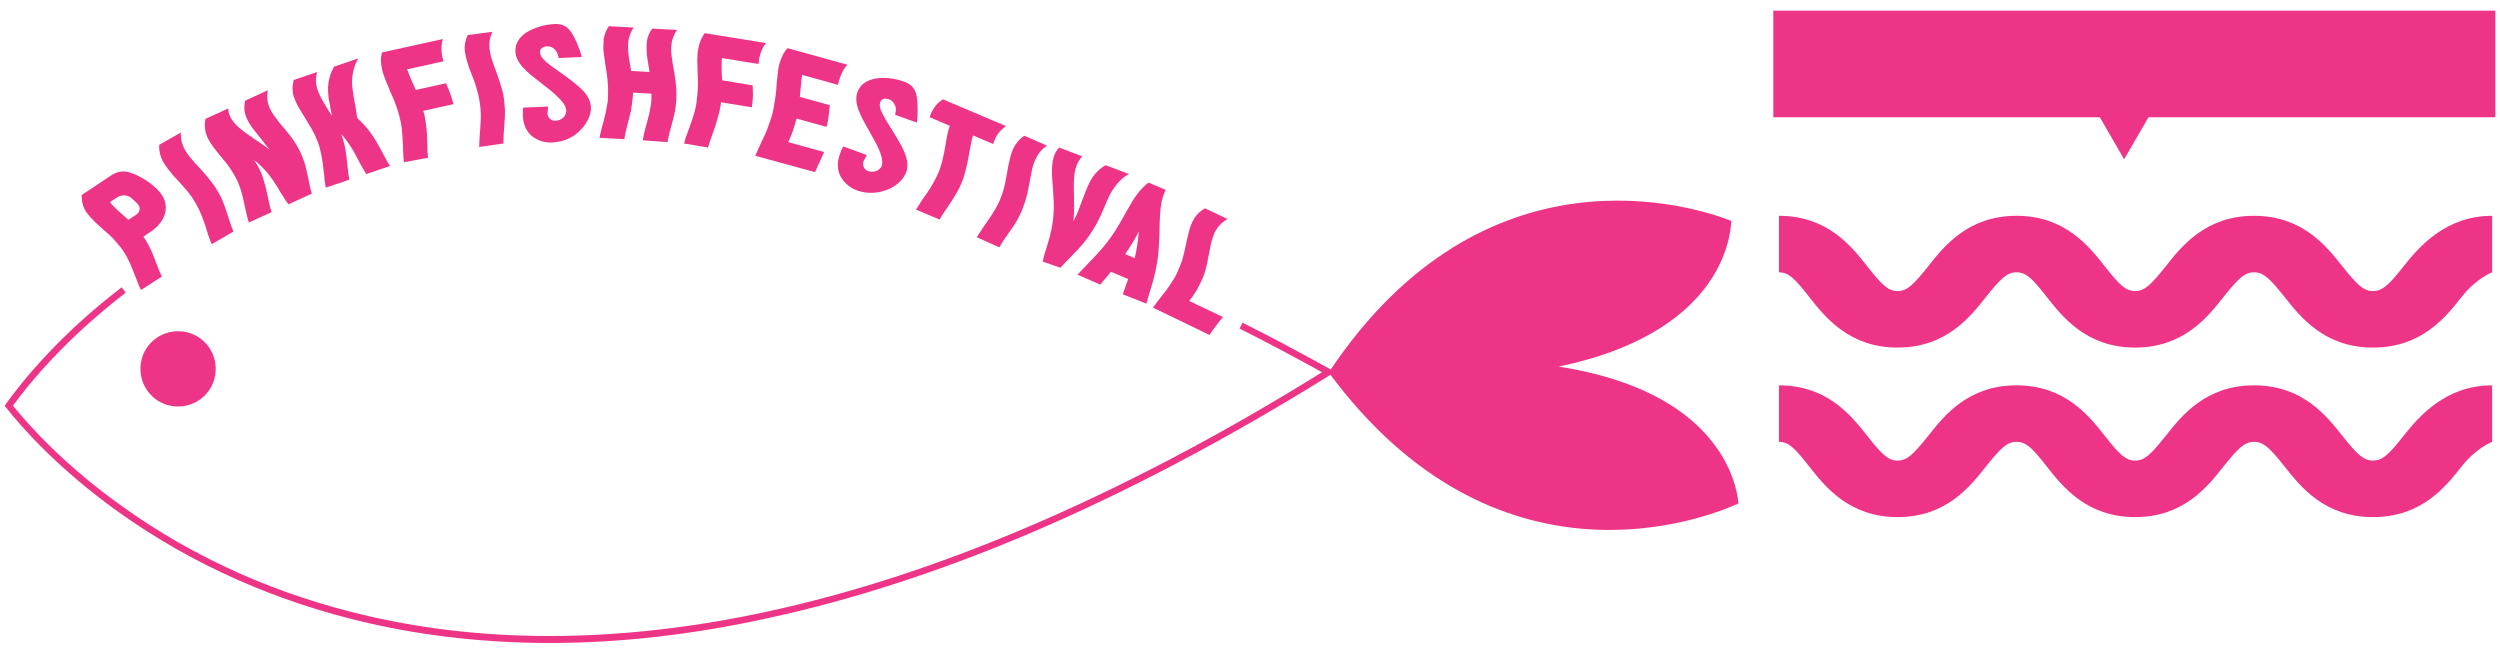 <?xml version="1.0" encoding="UTF-8"?><svg id="Layer_1" xmlns="http://www.w3.org/2000/svg" viewBox="0 0 933.48 244.06"><defs><style>.cls-1{fill:#ee3486;}</style></defs><rect class="cls-1" x="662.14" y="3.98" width="269.6" height="39.8"/><polygon class="cls-1" points="793.14 59.48 809.64 30.98 776.64 30.98 793.14 59.48"/><path class="cls-1" d="M52.64,108.28s-.3-.6-.8-1.7l-1.6-4.1c-.7-1.7-1.3-3.4-2.1-5-.8-1.7-1.6-3-2.4-4.2,0,0-.8-1.1-1.9-2.4-1.2-1.4-2.4-2.7-3.6-3.7l-1.5-1.3c-.7-.7-2.4-2.1-3.5-3.2-1-1-2-2.1-2.9-3.3l-.7-1.1c-.9-1.8-1.2-3.7-1.1-5.5l10.7-7.1c2.9-2,5.4-2,8-1,1.3,.4,2.8,1.2,4.2,2,1.5,.9,3.1,2,4.5,3.3,1,.9,1.8,1.8,2.4,2.7,1.2,1.8,1.8,3.7,1.5,5.8-.3,3-2.3,5.8-5.4,7.9l-2.9,2,1,1.5c.6,1,1.2,2.2,2,3.8,.7,1.7,1.3,3.2,2,5.1,.7,1.8,1.3,3.2,1.9,4.5l-7.8,5Zm-1-31.8c-.2-.2-.3-.5-.6-.7,0,0-1.3-1.2-1.7-1.6-.7-.7-1.6-1.1-2.6-1.2-.9-.1-2,.1-2.8,.6l-2.9,1.9c1.8,2.3,4.7,4.6,6.9,6.6l2.9-1.9c1.4-1,1.7-2.5,.8-3.7"/><path class="cls-1" d="M79.04,91.18s-.7-1.6-1.6-4.4c-.8-2.7-2-6.6-4.1-10.4-1.1-2-2.3-3.8-3.9-5.6-1.5-1.8-3.2-3.6-4.8-5.3-1.4-1.7-2.7-3.3-3.7-5l-.2-.4c-1-1.9-1.4-3.8-1.3-6l8.1-4.6s-.1,.5,0,1.5c.1,.9,.2,2.1,.8,3.4,.2,.6,.5,1.2,.8,1.7,.4,.8,1,1.6,1.7,2.5,1.2,1.5,2.6,3,4.2,4.7,1.6,1.7,3,3.4,4.4,5.3,.7,1,1.3,1.9,1.9,2.9,.6,1,1.1,2,1.6,3.1,1.7,3.9,2.6,8,4.2,11.9l-8.1,4.7Z"/><path class="cls-1" d="M107.74,76.28s-.6-.7-1.3-1.8c-.8-1.1-1.8-2.8-2.9-4.7-1.2-1.9-2.4-3.7-4-5.6-1.6-1.8-3.2-3.3-4.7-4.5,0,0,.5,.7,1.2,1.9l1,1.9c.4,.9,.8,1.9,1.2,3.1,.7,2.2,1.2,4.2,1.7,6.6s.8,4.2,1.5,6l-8.5,3.9-.4-1.2-.8-3.3c-.3-1.3-.7-3.3-1.1-5-.4-1.9-1.1-3.9-1.9-5.8-1-2.1-2.1-3.9-3.5-5.9-1.4-1.9-3.1-3.7-4.5-5.6-1.3-1.6-2.5-3.3-3.3-5l-.3-.7c-.7-2-.9-4-.4-6.2l8.5-3.9s-.1,1,.4,2.3l.3,.8c.6,1.2,1.5,2.4,2.9,3.7,1.7,1.6,3.9,3.1,6.1,4.6,2.5,1.6,4,2.7,5.7,4,0,0-.5-.7-1.4-1.8-.9-1.1-2.1-2.6-3.5-4.4-1.2-1.5-2.6-3.2-3.4-5.1l-.3-.6c-.9-2.1-1-4.2-.5-6.4l8.5-3.9s-.2,.5-.2,1.5c-.1,.9-.1,2.1,.3,3.6,.2,.7,.4,1.3,.7,1.9,.4,.8,.9,1.6,1.5,2.5,1.1,1.6,2.4,3.2,3.9,4.9,1.5,1.8,2.9,3.5,4.2,5.6,.6,1,1.1,1.9,1.6,2.9,.5,1.1,1,2.2,1.4,3.4,1.5,4.4,1.9,9,3,12.3l-8.7,4Z"/><path class="cls-1" d="M136.74,64.98l-1-1.7c-.7-1.2-1.3-2.2-2.2-4-.9-1.7-1.7-3.3-2.9-5-1.1-1.7-2.2-3.1-3.3-4.3l.3,.7c.3,1,1,3,1.4,5.5,.3,1.9,.5,3.7,.7,5.7,.2,2.1,.4,3.7,.7,5.2l-8.8,3-.2-1.3c-.2-.8-.3-1.8-.4-3.4-.2-1.3-.4-3.3-.6-5-.3-1.9-.7-3.9-1.3-6-.7-2.2-1.6-4.1-2.8-6.3-1.2-2.1-2.5-4.1-3.7-6.1-1.1-1.8-2.1-3.5-2.7-5.3l-.3-.7c-.6-2.1-.5-4,0-6.1l8.8-3s-.3,.9-.4,2.1c-.2,1.4,0,2.9,.6,4.7,.6,1.8,1.5,3.4,2.5,5.1s2,3.2,2.8,4.5l-1.2-6.4c-.2-1.8-.4-3.9-.1-5.9,.3-2.2,1-4.2,2.1-6.1l9.1-3.1s-.8,1.1-1.4,2.9c-.6,1.9-1,3.8-1,6.2,.1,2.3,.5,4.6,.9,6.9,.5,2.5,.8,4.2,1,6.2l1.8,1.8c1.2,1.2,2.5,2.7,3.8,4.6,1.4,2,2.4,3.9,3.6,6.1s2,3.9,3.1,5.5l-8.9,3Z"/><path class="cls-1" d="M150.84,60.58l-.2-1.9-.2-4.7c-.1-1.9-.2-3.8-.4-5.8-.2-1.3-.3-2.4-.6-3.4l-.4-1.7s-.3-1.3-.9-2.9c-.6-1.8-1.2-3.4-1.9-4.8,0,0-.6-1.2-1.2-2.9-.8-1.8-1.4-3.3-1.9-4.8l-.4-1.4-.3-1.5c-.1-.8-.2-1.7-.2-2.7,0-.9,.2-1.8,.4-2.5l22.7-5-.2,1c-.2,.6-.2,1.4-.3,2.3,0,1.2,.1,2.2,.3,3.2,.1,.6,.3,1.2,.5,1.8l-13.6,3s.4,1.3,1.1,2.9,1.5,3.5,2.1,4.8l11.3-2.5,1.2,2.9c.7,1.8,1.2,3.4,1.6,4.9l-11.3,2.5,.4,1.4c.3,1.2,.6,3,.8,5.1,.2,1.9,.3,3.7,.3,5.7,0,2.1,.1,3.7,.3,5.3l-9,1.7Z"/><path class="cls-1" d="M178.94,54.88s0-1.8,.2-4.7c.2-2.8,.7-6.9,.1-11.2-.3-2.3-.8-4.4-1.5-6.7-.7-2.3-1.6-4.5-2.5-6.7-.7-2.1-1.3-4.1-1.6-6l-.1-.5c-.2-2.2,.2-4.1,1.1-6l9.2-1.2s-.2,.5-.5,1.3-.6,2-.6,3.5c0,.6,0,1.3,.1,1.9,.1,.9,.3,1.9,.6,3,.6,1.9,1.3,3.8,2.1,5.9,.8,2.2,1.5,4.3,2.1,6.6,.3,1.2,.5,2.3,.6,3.4s.2,2.3,.3,3.5c.1,4.2-.6,8.4-.6,12.6l-9,1.3Z"/><path class="cls-1" d="M197.74,49.98c-1.6-1.8-2.4-4.1-2.5-6.8v-2.2s.1-.5,.1-.8l9.3-.4-.2,2.6c.1,1.6,1.3,2.8,3,2.7,2.2-.1,3.8-1.6,4-3.5v-.4c-.1-1.2-.9-2.7-2.3-4.1-1.6-1.7-3.7-3.5-6.1-5.3-2.2-1.8-4.5-3.4-6.4-5.2-1.9-1.8-3.5-3.8-4-6-.1-.5-.2-1-.2-1.4-.1-2.9,1.4-5.2,4-7,3-1.9,6.9-3,10.5-3.2,3.5-.2,5.1,1.2,6.6,3.4,.7,1.1,1.4,2.5,2,4s1.3,3.2,1.7,4.9l-8.6,.4-.3-1.1c-.2-.9-.8-1.8-1.5-2.4s-1.6-.9-2.6-.9c-1.4,.1-2.7,.8-2.6,2.3l.1,.5c.5,2.7,5.8,5.6,10.7,9.3,2.2,1.7,4.4,3.4,6,5.3,1.3,1.6,2.1,3.4,2.2,5.3v1.1c-.4,3.4-2.5,6.4-5,8.5-2.5,2.2-5.8,3.4-9.3,3.6-3.3,.3-6.5-1-8.6-3.2"/><path class="cls-1" d="M240.04,52.38l.3-1.9c.3-1.4,.6-2.5,1.2-4.6,.5-1.9,1-3.7,1.3-5.7,.3-1.3,.4-2.5,.4-3.6v-1.6l-6.9-.4v.9c-.1,1.1-.3,3.2-.7,5.7-.4,1.9-.9,3.6-1.4,5.6s-.9,3.6-1.1,5.2l-9.3-.5,.4-1.9c.3-1.4,.6-2.5,1.2-4.5,.5-1.9,.9-3.7,1.2-5.7,.3-1.3,.4-2.5,.4-3.6v-1.6s.1-1.3-.1-3.1c-.1-1.9-.4-3.6-.6-5.1l-.3-1.8c-.1-1-.4-2.8-.6-4.4-.2-1.3-.2-2.6-.1-3.8l.1-1.5c.3-1.8,1-3.4,1.9-4.7l9.3,.5s-.5,.6-1,1.7-1,2.5-1.1,4.3v.5c-.1,1.6,.1,3.2,.3,4.8,.3,1.8,.6,3.6,.8,4.9l6.9,.4s-.1-.7-.3-1.8l-.7-4.4c-.1-1.3-.1-2.5-.1-3.8,0-.5,.1-1,.1-1.5,.3-1.8,1-3.4,2-4.7l9.3,.5s-.3,.4-.8,1.2c-.4,.8-.9,1.9-1.2,3.3l-.2,1.8c-.1,1,0,2,.1,3.2,.2,1.9,.6,3.9,1,6.2,.4,2.3,.7,4.5,.8,6.9v3.5c-.1,1.1-.2,2.3-.4,3.5-.7,4.2-2.2,8.1-2.9,12.3l-9.2-.7Z"/><path class="cls-1" d="M255.44,53.58l.5-1.9,1.6-4.4c.6-1.8,1.3-3.6,1.8-5.5,.3-1.2,.6-2.3,.7-3.3l.2-1.8s.2-1.3,.3-3.1c.1-1.9,.1-3.6,0-5.1,0,0-.1-1.3-.1-3.1-.1-2-.1-3.6,0-5.2l.2-1.5,.3-1.5c.2-.8,.5-1.7,.9-2.6s.9-1.6,1.3-2.2l22.9,3.7-.6,.8c-.4,.5-.7,1.2-1.1,2-.4,1.1-.7,2.1-.9,3.1-.1,.6-.1,1.2-.2,1.9l-13.7-2.2s-.1,1.4-.1,3.1c0,1.8,.1,3.8,.2,5.2l11.4,1.9,.1,3.1c0,1.9-.2,3.6-.4,5.1l-11.5-1.9-.2,1.4c-.2,1.2-.6,3-1.2,5-.5,1.9-1.1,3.5-1.8,5.5-.7,1.9-1.2,3.5-1.7,5l-8.9-1.5Z"/><path class="cls-1" d="M282.04,58.18s.5-1.3,1.2-2.8c.7-1.6,1.6-3.4,2.2-4.7,0,0,.7-1.4,1.3-3.2,.6-1.6,1.1-3,1.5-4.4l.3-1.2s.3-1.3,.6-3c.3-1.8,.5-3.6,.7-5.1,0,0,.1-1.4,.2-3.1,.2-1.9,.4-3.6,.6-5.1l.3-1.5,.5-1.5c.6-1.8,1.4-3.3,2.6-4.6l22.4,6.2-.7,.8c-.4,.5-.8,1.1-1.2,1.9-.5,1-.9,2-1.2,3-.2,.6-.3,1.2-.4,1.8l-13.4-3.7s-.3,1.4-.4,3.1c-.2,1.7-.4,3.8-.5,5.1l11.2,3.1-.3,3.1c-.3,1.9-.5,3.5-.9,5l-11.2-3.1-.3,1c-.2,.6-.4,1.4-.7,2.4-.6,2-1.4,3.8-2.1,5.4l13.4,3.7-1.3,2.8c-.8,1.8-1.5,3.2-2.1,4.7l-22.3-6.1Z"/><path class="cls-1" d="M313.34,64.68c-.8-2.3-.6-4.7,.3-7.2,.2-.7,.5-1.3,.8-2,0,0,.3-.5,.4-.8l8.8,3.2-1.2,2.3c-.5,1.5,.1,3.1,1.7,3.7,2,.7,4.1-.1,5-1.7l.1-.3c.4-1.1,.2-2.8-.5-4.7-.8-2.2-2.1-4.6-3.6-7.2-1.3-2.5-2.9-4.9-3.9-7.3-1.1-2.4-1.8-4.9-1.4-7.1,.1-.5,.2-.9,.4-1.3,1-2.8,3.3-4.2,6.4-4.9,3.5-.7,7.6-.1,10.9,1.1s4.3,3.1,4.8,5.7c.2,1.3,.3,2.8,.3,4.4s0,3.5-.3,5.2l-8.1-2.9,.2-1.2c.2-1,0-2-.5-2.8-.4-.8-1.1-1.5-2-1.8-1.4-.5-2.8-.3-3.3,1.1l-.1,.5c-.5,2.7,3.2,7.4,6.3,12.7,1.4,2.4,2.8,4.8,3.5,7.2,.6,2,.7,3.9,0,5.8-.1,.3-.3,.7-.5,1-1.6,3-4.7,5-7.9,5.9-3.2,1-6.6,1-10-.2-3.1-1.2-5.6-3.6-6.6-6.4"/><path class="cls-1" d="M342.04,78.28s.7-1.2,2-3.2c1.2-1.7,3.4-4.7,4.9-7.6,.5-.9,.9-1.8,1.3-2.7,.3-.8,.7-1.5,.9-2.3,.6-1.8,1-3.6,1.4-5.5,.8-4.1,1-7,2.1-10l-7.5-3.2s.1-.5,.4-1.2c.2-.4,.4-1,.8-1.6,.4-.7,1-1.5,1.6-2.2,.7-.7,1.4-1.2,2.1-1.7l23.6,10-.8,.6c-.5,.4-1.1,1-1.7,1.6-.8,1-1.4,2.1-1.8,3.1l-.5,1.4-7.5-3.2s-.5,1.4-.9,3.7c-.5,2.3-.9,5.5-1.8,9-.4,1.7-.9,3.4-1.7,5.2-.7,1.8-1.6,3.3-2.6,5-1.9,3.1-4.1,6-5.5,8.5l-8.8-3.7Z"/><path class="cls-1" d="M364.74,88.58s.9-1.5,2.5-3.9c1.6-2.3,4.1-5.6,5.9-9.5,.9-2.1,1.6-4.1,2.1-6.5,.5-2.3,.9-4.7,1.3-7,.5-2.1,.9-4.2,1.7-6l.2-.4c1-1.9,2.2-3.4,4-4.6l8.5,3.7s-.4,.3-1.2,.9c-.6,.6-1.5,1.4-2.3,2.7-.3,.5-.6,1.1-.9,1.7-.4,.8-.7,1.8-1,2.9-.5,1.9-.8,3.9-1.2,6.1-.4,2.3-.9,4.5-1.6,6.7-.4,1.1-.8,2.2-1.2,3.3-.4,1-1,2.1-1.5,3.1-2,3.7-4.9,6.9-6.9,10.6l-8.4-3.8Z"/><path class="cls-1" d="M389.34,97.68s.3-1.7,1.2-4.5c.8-2.6,2.1-6.4,2.6-10.9,.3-2.3,.4-4.6,.3-7.2-.1-2.5-.3-5.1-.5-7.6-.2-2.6-.2-4.9,.1-7.1,.1-.8,.4-1.6,.6-2.3,.4-1.1,1-2.1,1.8-3l8.7,3.3s-.8,.8-1.6,2.2l-.5,1.1c-.5,1.3-.9,2.9-1,5.1-.2,2.6,0,5.6,0,8.4,.1,3,0,5.3-.3,7.5l1.2-2.4c.4-.8,.6-1.4,.9-2.2l2.4-6.3c.6-1.6,1.3-3.2,2.1-4.6,1.4-2.4,3.2-4.2,5.5-5.5l8.7,3.3s-.5,.3-1.3,.8-1.8,1.4-2.8,2.5c-1,1.2-2,2.5-2.9,4.2s-1.6,3.5-2.5,5.6-1.8,4.1-3,6.2-2.5,4-4,5.9c-3,3.8-6.7,7-9.1,9.8l-6.6-2.3Z"/><path class="cls-1" d="M419.24,109.88l2-5.7-6.4-2.7-1.5,1.8c-1,1.1-1.8,2.1-2.5,3l-8.5-3.7s1.2-1.4,3.4-3.6c2.1-2.2,5.1-5.2,7.8-8.7,1.4-1.9,2.7-3.7,3.9-5.8,1.3-2.1,2.3-4,3.5-6.1,2.4-4.3,4.5-7.6,7.9-10.2l6.4,2.7-.3,.7c-.3,.7-.8,2-1.2,3.7-.3,1.4-.5,3.1-.6,5.1-.1,2.1-.2,4.2-.2,6.6-.1,2.4-.2,4.8-.4,7.2-.2,2.5-.6,4.8-1.1,7.1-1,4.6-2.5,8.7-3.4,12.1l-8.8-3.5Zm5.2-17.2c.4-2.2,.6-4.4,.8-6.3-1.5,3-3.1,5.6-5.1,8.5l3.5,1.5s.5-1.6,.8-3.7"/><path class="cls-1" d="M430.54,114.88s.8-1.2,1.8-2.5l3.2-4.1s.9-1.2,2.1-3.1c.7-1.1,1.4-2.2,2-3.6,.6-1.3,1.2-2.8,1.8-4.5,.5-1.8,.9-3.5,1.3-5.4,.4-1.9,.8-3.8,1.3-5.6,.3-1.2,.7-2.3,1.2-3.3,.3-.5,.6-1.1,.9-1.6,1-1.4,2.2-2.5,3.8-3.4l8.4,4s-1.6,.8-3.2,2.6c-.6,.7-1.1,1.5-1.6,2.4l-.4,1.1c-.6,1.4-1,3-1.3,4.8-.4,1.8-.7,3.7-1.1,5.6-.4,1.9-.9,3.7-1.6,5.4-.3,.7-.6,1.4-.9,2-1.3,2.7-2.7,4.8-4.2,6.7l12.6,6-2,2.5c-1.2,1.5-2.2,2.9-3,4.2l-21.1-10.2Z"/><path class="cls-1" d="M886.04,129.78c-18.1,0-27.1-11.4-33-18.9-5.6-7-7.9-9.2-11.4-9.2s-5.8,2.2-11.4,9.2c-5.9,7.5-14.9,18.9-33,18.9s-27.1-11.4-33-18.9c-5.5-7.1-7.8-9.2-11.3-9.2s-5.8,2.2-11.4,9.2c-5.9,7.5-14.9,18.9-33,18.9s-27.1-11.4-33-18.9c-5.5-7.1-7.8-9.2-11.3-9.2v-21.1c18.1,0,27.1,11.4,33,18.9,5.5,7,7.8,9.2,11.3,9.2s5.8-2.2,11.4-9.2c5.9-7.5,14.9-18.9,33-18.9s27.1,11.4,33,18.9c5.5,7,7.8,9.2,11.3,9.2s5.8-2.2,11.4-9.2c5.9-7.5,14.9-18.9,33-18.9s27.1,11.4,33,18.9c5.6,7,7.9,9.2,11.4,9.2s5.9-2.2,11.4-9.2c5.9-7.5,15.9-18.9,33.1-18.9v21.1s-5.9,2.2-11.4,9.2c-5.9,7.5-14.9,18.9-33.1,18.9"/><path class="cls-1" d="M886.04,193.08c-18.1,0-27.1-11.4-33-18.9-5.6-7-7.9-9.2-11.4-9.2s-5.8,2.2-11.4,9.2c-5.9,7.5-14.9,18.9-33,18.9s-27.1-11.4-33-18.9c-5.5-7.1-7.8-9.2-11.3-9.2s-5.8,2.2-11.4,9.2c-5.9,7.5-14.9,18.9-33,18.9s-27.1-11.4-33-18.9c-5.5-7.1-7.8-9.2-11.3-9.2v-21.1c18.1,0,27.1,11.4,33,18.9,5.5,7,7.8,9.2,11.3,9.2s5.8-2.2,11.4-9.2c5.9-7.5,14.9-18.9,33-18.9s27.1,11.4,33,18.9c5.5,7,7.8,9.2,11.3,9.2s5.8-2.2,11.4-9.2c5.9-7.5,14.9-18.9,33-18.9s27.1,11.4,33,18.9c5.6,7,7.9,9.2,11.4,9.2s5.9-2.2,11.4-9.2c5.9-7.5,15.9-18.9,33.1-18.9v21.1s-5.9,2.2-11.4,9.2c-5.9,7.5-14.9,18.9-33.1,18.9"/><path class="cls-1" d="M205.34,240.08c-23.5,0-46.2-2.5-67.7-7.4-34.4-7.9-65.8-21.8-93.4-41.5-22.1-15.8-35.7-31.1-41.9-38.9l-.6-.7,.5-.8c6.2-8.6,20-25.8,43.2-43.5l1.5,2c-22.2,17.1-35.8,33.5-42.1,42.2,6.3,7.8,19.6,22.5,40.8,37.6,27.2,19.5,58.3,33.3,92.5,41.1,45.2,10.3,95.1,9.7,148.3-1.8,31-6.7,63.5-17.2,96.6-31.3,35.6-15.1,72.8-34.6,110.6-58.1-10.3-5.7-20.7-11.2-30.8-16.3l1.1-2.2c10.8,5.4,21.8,11.3,32.8,17.4l1.8,1-1.8,1.1c-38.6,24-76.5,44-112.8,59.4-33.3,14.1-66,24.7-97.1,31.4-28.1,6.2-55.3,9.3-81.5,9.3"/><path class="cls-1" d="M581.94,136.88c59.3-12.3,64.2-46.7,64.5-54.4-13.4-5.3-92.2-30.9-150.3,56.6,62.4,84.5,139.9,54.9,153,48.9-.7-7.7-7.3-41.8-67.2-51.1"/><path class="cls-1" d="M80.54,137.38c.2,7.8-5.9,14.2-13.7,14.4-7.8,.2-14.2-5.9-14.4-13.7-.2-7.8,5.9-14.2,13.7-14.4,7.8-.2,14.2,5.9,14.4,13.7"/></svg>